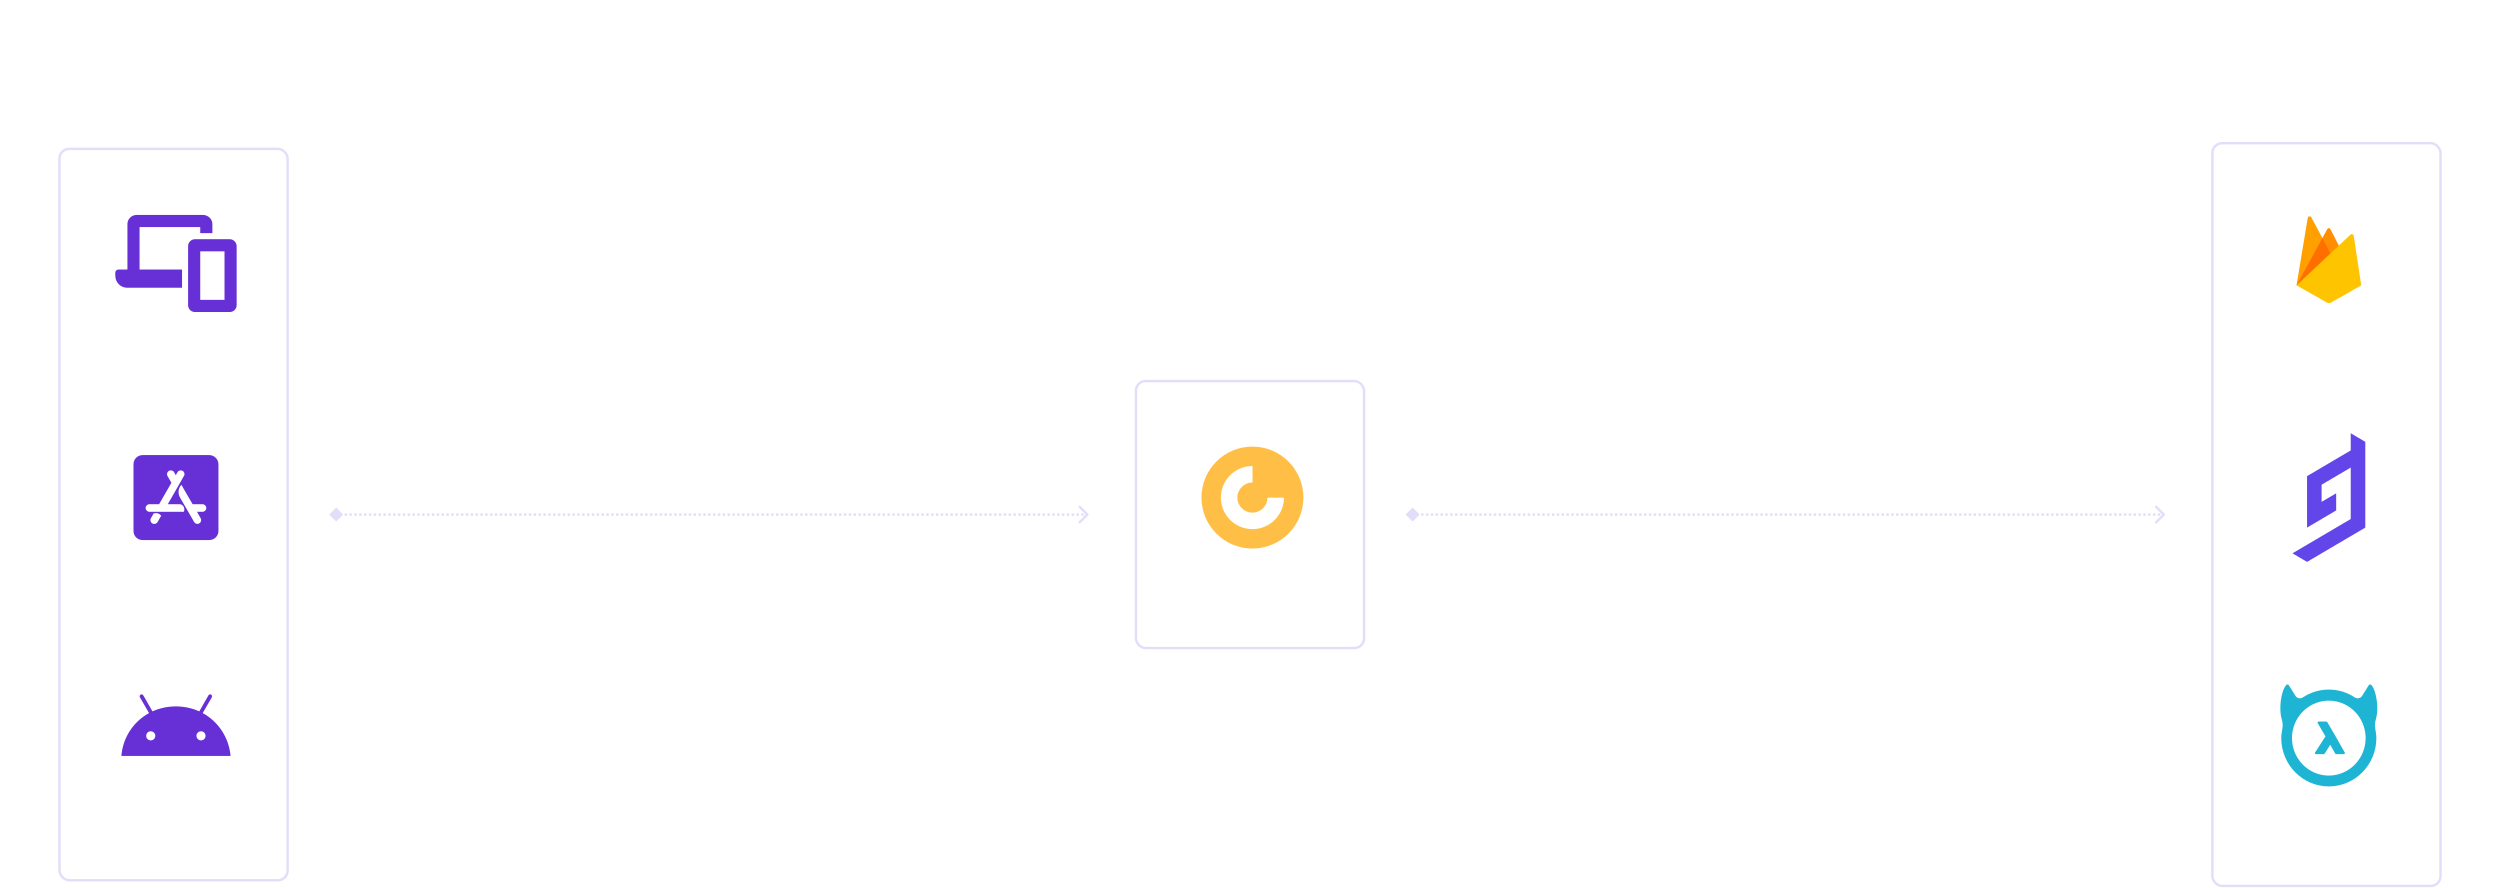<svg width="1030" height="366" viewBox="0 0 1030 366" fill="none" xmlns="http://www.w3.org/2000/svg">
<path d="M40.456 20.796V15.6H39.184V20.736C39.184 22.212 38.416 23.004 37.144 23.004C35.872 23.004 35.104 22.212 35.104 20.736V15.6H33.844V20.796C33.844 22.896 35.14 24.108 37.144 24.108C39.136 24.108 40.456 22.896 40.456 20.796ZM45.425 19.464H46.529C46.289 18.348 45.437 17.7 44.021 17.7C42.569 17.7 41.645 18.36 41.645 19.452C41.645 20.316 42.185 20.868 43.421 21.156L44.489 21.396C45.101 21.54 45.449 21.696 45.449 22.236C45.449 22.848 44.873 23.16 44.081 23.16C43.313 23.16 42.713 22.884 42.557 22.128H41.429C41.597 23.46 42.617 24.084 44.069 24.084C45.473 24.084 46.661 23.532 46.661 22.236C46.661 21.048 45.917 20.832 44.765 20.568L43.721 20.328C43.073 20.172 42.785 19.932 42.785 19.488C42.785 18.972 43.241 18.624 44.033 18.624C44.753 18.624 45.233 18.864 45.425 19.464ZM53.157 20.988C53.157 18.66 51.825 17.7 50.313 17.7C48.837 17.7 47.349 18.66 47.349 20.904C47.349 23.112 48.813 24.084 50.313 24.084C51.645 24.084 52.497 23.592 52.953 22.476H51.861C51.549 22.956 51.117 23.16 50.385 23.16C49.329 23.16 48.633 22.608 48.513 21.3H53.145C53.157 21.192 53.157 21.096 53.157 20.988ZM48.513 20.508C48.633 19.236 49.353 18.624 50.313 18.624C51.321 18.624 51.969 19.296 51.993 20.508H48.513ZM57.452 17.7C56.288 17.7 55.592 18.396 55.4 19.236V17.76H54.188V24H55.4V20.46C55.58 19.44 56.252 18.792 57.536 18.792C57.62 18.792 57.728 18.792 57.92 18.804V17.736C57.728 17.7 57.584 17.7 57.452 17.7ZM63.299 24V15.6H62.039V24H63.299ZM68.001 17.7C66.717 17.7 65.997 18.696 65.853 19.152V17.76H64.641V24H65.853V20.196C65.961 19.668 66.501 18.72 67.581 18.72C68.433 18.72 69.009 19.116 69.009 20.28V24H70.221V20.232C70.221 18.336 69.261 17.7 68.001 17.7ZM73.801 23.112C73.321 23.112 73.165 22.896 73.165 22.548V18.72H74.389V17.76H73.165V16.2H71.953V17.76H70.969V18.72H71.953V22.68C71.953 23.82 72.613 24.072 73.453 24.072C73.849 24.072 74.209 24.012 74.473 23.916V23.016C74.209 23.088 74.005 23.112 73.801 23.112ZM80.907 20.988C80.907 18.66 79.575 17.7 78.063 17.7C76.587 17.7 75.099 18.66 75.099 20.904C75.099 23.112 76.563 24.084 78.063 24.084C79.395 24.084 80.247 23.592 80.703 22.476H79.611C79.299 22.956 78.867 23.16 78.135 23.16C77.079 23.16 76.383 22.608 76.263 21.3H80.895C80.907 21.192 80.907 21.096 80.907 20.988ZM76.263 20.508C76.383 19.236 77.103 18.624 78.063 18.624C79.071 18.624 79.719 19.296 79.743 20.508H76.263ZM85.202 17.7C84.038 17.7 83.342 18.396 83.15 19.236V17.76H81.938V24H83.15V20.46C83.33 19.44 84.002 18.792 85.286 18.792C85.37 18.792 85.478 18.792 85.67 18.804V17.736C85.478 17.7 85.334 17.7 85.202 17.7ZM89.121 16.356C89.361 16.356 89.613 16.404 89.781 16.44V15.54C89.565 15.468 89.181 15.408 88.857 15.408C88.053 15.408 87.093 15.6 87.093 17.232V17.76H86.217V18.72H87.093V24H88.305V18.72H89.721V17.76H88.305V17.256C88.305 16.608 88.533 16.356 89.121 16.356ZM95.347 22.752V20.148C95.347 18.384 94.555 17.7 92.803 17.7C91.291 17.7 90.403 18.3 90.283 19.464H91.435C91.531 18.888 91.987 18.612 92.791 18.612C93.595 18.612 94.135 18.864 94.135 19.86V19.92C93.727 20.148 92.863 20.244 92.143 20.364C90.787 20.58 89.911 21 89.911 22.212C89.911 23.484 90.835 24.084 91.975 24.084C93.475 24.084 94.111 23.088 94.243 22.812V23.124C94.243 23.784 94.687 24.048 95.335 24.048C95.515 24.048 95.647 24.036 95.803 23.964V23.244C95.479 23.244 95.347 23.1 95.347 22.752ZM94.135 22.02C93.979 22.308 93.415 23.196 92.275 23.196C91.519 23.196 91.123 22.764 91.123 22.164C91.123 21.588 91.423 21.276 92.311 21.108C93.055 20.976 93.751 20.868 94.135 20.676V22.02ZM99.344 23.088C98.348 23.088 97.532 22.392 97.532 20.892C97.532 19.416 98.336 18.696 99.332 18.696C100.16 18.696 100.604 19.068 100.82 19.728H101.936C101.588 18.168 100.448 17.7 99.32 17.7C97.892 17.7 96.368 18.624 96.368 20.892C96.368 23.172 97.904 24.084 99.332 24.084C100.46 24.084 101.648 23.616 101.984 22.008H100.88C100.652 22.704 100.196 23.088 99.344 23.088ZM108.469 20.988C108.469 18.66 107.137 17.7 105.625 17.7C104.149 17.7 102.661 18.66 102.661 20.904C102.661 23.112 104.125 24.084 105.625 24.084C106.957 24.084 107.809 23.592 108.265 22.476H107.173C106.861 22.956 106.429 23.16 105.697 23.16C104.641 23.16 103.945 22.608 103.825 21.3H108.457C108.469 21.192 108.469 21.096 108.469 20.988ZM103.825 20.508C103.945 19.236 104.665 18.624 105.625 18.624C106.633 18.624 107.281 19.296 107.305 20.508H103.825Z" fill="white"/>
<path d="M466.104 16.976V16.1H460.764V24.5H461.76V20.72H465.324V19.892H461.76V16.976H466.104ZM470.259 18.2C469.059 18.2 468.327 18.932 468.123 19.772V18.26H467.163V24.5H468.123V20.852C468.327 19.76 469.059 19.064 470.331 19.064C470.415 19.064 470.523 19.064 470.703 19.076V18.224C470.523 18.2 470.391 18.2 470.259 18.2ZM474.079 18.2C472.711 18.2 471.187 19.184 471.187 21.38C471.187 23.6 472.711 24.584 474.079 24.584C475.447 24.584 476.983 23.6 476.983 21.38C476.983 19.184 475.447 18.2 474.079 18.2ZM476.047 21.38C476.047 23.036 475.087 23.78 474.079 23.78C473.071 23.78 472.111 23.036 472.111 21.38C472.111 19.736 473.071 19.004 474.079 19.004C475.087 19.004 476.047 19.736 476.047 21.38ZM481.241 18.2C479.897 18.2 479.153 19.256 479.021 19.712V18.26H478.061V24.5H479.021V20.636C479.141 20.048 479.741 19.016 480.929 19.016C481.877 19.016 482.501 19.448 482.501 20.756V24.5H483.461V20.72C483.461 18.824 482.489 18.2 481.241 18.2ZM486.793 23.792C486.325 23.792 486.169 23.6 486.169 23.264V19.028H487.381V18.26H486.169V16.7H485.209V18.26H484.249V19.028H485.209V23.36C485.209 24.332 485.785 24.572 486.505 24.572C486.865 24.572 487.213 24.524 487.477 24.428V23.696C487.213 23.768 487.009 23.792 486.793 23.792ZM493.832 21.428C493.832 19.196 492.548 18.2 491.048 18.2C489.572 18.2 488.144 19.196 488.144 21.392C488.144 23.576 489.512 24.584 491.06 24.584C492.308 24.584 493.124 24.14 493.616 23.108H492.728C492.356 23.636 491.888 23.84 491.108 23.84C489.98 23.84 489.188 23.204 489.08 21.728H493.82C493.832 21.62 493.832 21.524 493.832 21.428ZM489.08 21.068C489.188 19.628 490.004 18.944 491.048 18.944C492.14 18.944 492.884 19.676 492.908 21.068H489.08ZM498.093 18.2C496.749 18.2 496.005 19.256 495.873 19.712V18.26H494.913V24.5H495.873V20.636C495.993 20.048 496.593 19.016 497.781 19.016C498.729 19.016 499.353 19.448 499.353 20.756V24.5H500.313V20.72C500.313 18.824 499.341 18.2 498.093 18.2ZM504.158 18.2C502.838 18.2 501.398 19.172 501.398 21.38C501.398 23.612 502.838 24.584 504.182 24.584C505.238 24.584 505.946 23.96 506.258 23.24V24.5H507.218V16.028H506.258V19.424C505.886 18.668 505.106 18.2 504.158 18.2ZM504.326 23.78C503.282 23.78 502.334 23.036 502.334 21.38C502.334 19.724 503.282 19.004 504.326 19.004C505.358 19.004 506.306 19.712 506.306 21.38C506.306 23 505.358 23.78 504.326 23.78ZM518.013 24.5H519.093L515.745 16.1H514.869L511.533 24.5H512.613L513.429 22.352H517.197L518.013 24.5ZM513.717 21.584L515.313 17.396L516.909 21.584H513.717ZM523.168 18.2C522.22 18.2 521.44 18.668 521.068 19.436V18.26H520.108V26.78H521.068V23.252C521.38 23.996 522.088 24.584 523.144 24.584C524.476 24.584 525.928 23.612 525.928 21.38C525.928 19.172 524.476 18.2 523.168 18.2ZM522.988 23.78C521.956 23.78 521.02 23 521.02 21.38C521.02 19.712 521.956 19.004 522.988 19.004C524.032 19.004 524.992 19.712 524.992 21.38C524.992 23.048 524.032 23.78 522.988 23.78ZM530.082 18.2C529.134 18.2 528.354 18.668 527.982 19.436V18.26H527.022V26.78H527.982V23.252C528.294 23.996 529.002 24.584 530.058 24.584C531.39 24.584 532.842 23.612 532.842 21.38C532.842 19.172 531.39 18.2 530.082 18.2ZM529.902 23.78C528.87 23.78 527.934 23 527.934 21.38C527.934 19.712 528.87 19.004 529.902 19.004C530.946 19.004 531.906 19.712 531.906 21.38C531.906 23.048 530.946 23.78 529.902 23.78ZM533.936 16.028V24.5H534.896V16.028H533.936ZM536.28 15.992V16.88H537.24V15.992H536.28ZM536.28 18.26V24.5H537.24V18.26H536.28ZM541.252 23.78C540.184 23.78 539.248 23.036 539.248 21.392C539.248 19.76 540.172 18.992 541.24 18.992C542.116 18.992 542.644 19.388 542.908 20.12H543.796C543.436 18.68 542.368 18.2 541.228 18.2C539.8 18.2 538.324 19.16 538.324 21.392C538.324 23.624 539.812 24.584 541.24 24.584C542.38 24.584 543.484 24.104 543.844 22.616H542.956C542.68 23.396 542.152 23.78 541.252 23.78ZM549.838 23.42V20.576C549.838 18.848 549.034 18.2 547.378 18.2C545.938 18.2 545.062 18.752 544.93 19.868H545.842C545.95 19.268 546.418 18.932 547.366 18.932C548.35 18.932 548.878 19.268 548.878 20.348V20.432C548.446 20.66 547.486 20.78 546.742 20.888C545.29 21.116 544.546 21.62 544.546 22.724C544.546 23.96 545.422 24.584 546.586 24.584C548.11 24.584 548.794 23.552 548.962 23.216V23.66C548.962 24.308 549.31 24.548 549.898 24.548C550.066 24.548 550.162 24.536 550.294 24.476V23.888C549.958 23.9 549.838 23.756 549.838 23.42ZM548.878 22.508C548.722 22.832 548.086 23.864 546.802 23.864C545.974 23.864 545.506 23.396 545.506 22.7C545.506 22.04 545.842 21.68 546.862 21.512C547.69 21.368 548.518 21.236 548.878 21.044V22.508ZM553.156 23.792C552.688 23.792 552.532 23.6 552.532 23.264V19.028H553.744V18.26H552.532V16.7H551.572V18.26H550.612V19.028H551.572V23.36C551.572 24.332 552.148 24.572 552.868 24.572C553.228 24.572 553.576 24.524 553.84 24.428V23.696C553.576 23.768 553.372 23.792 553.156 23.792ZM554.925 15.992V16.88H555.885V15.992H554.925ZM554.925 18.26V24.5H555.885V18.26H554.925ZM559.86 18.2C558.492 18.2 556.968 19.184 556.968 21.38C556.968 23.6 558.492 24.584 559.86 24.584C561.228 24.584 562.764 23.6 562.764 21.38C562.764 19.184 561.228 18.2 559.86 18.2ZM561.828 21.38C561.828 23.036 560.868 23.78 559.86 23.78C558.852 23.78 557.892 23.036 557.892 21.38C557.892 19.736 558.852 19.004 559.86 19.004C560.868 19.004 561.828 19.736 561.828 21.38ZM567.022 18.2C565.678 18.2 564.934 19.256 564.802 19.712V18.26H563.842V24.5H564.802V20.636C564.922 20.048 565.522 19.016 566.71 19.016C567.658 19.016 568.282 19.448 568.282 20.756V24.5H569.242V20.72C569.242 18.824 568.27 18.2 567.022 18.2Z" fill="white"/>
<path d="M932.505 24H933.585L930.237 15.6H929.361L926.025 24H927.105L927.921 21.852H931.689L932.505 24ZM928.209 21.084L929.805 16.896L931.401 21.084H928.209ZM937.624 15.6H934.6V24H935.596V21.012H937.624C939.604 21.012 940.624 19.98 940.624 18.312C940.624 16.632 939.604 15.6 937.624 15.6ZM937.636 20.136H935.596V16.476H937.636C938.896 16.476 939.568 17.136 939.568 18.312C939.568 19.476 938.896 20.136 937.636 20.136ZM942.698 24V15.6H941.702V24H942.698ZM950.95 19.368L949.81 19.14C948.826 18.948 948.394 18.468 948.394 17.784C948.394 17.076 948.934 16.344 950.266 16.344C951.526 16.344 952.078 16.956 952.222 17.724H953.242C953.074 16.368 952.054 15.492 950.266 15.492C948.382 15.492 947.362 16.488 947.362 17.76C947.362 19.02 948.214 19.668 949.618 19.956L950.842 20.196C951.742 20.376 952.438 20.736 952.438 21.696C952.438 22.596 951.73 23.256 950.362 23.256C948.934 23.256 948.382 22.452 948.226 21.552H947.194C947.338 23.04 948.358 24.108 950.362 24.108C952.282 24.108 953.47 23.184 953.47 21.708C953.47 20.28 952.534 19.692 950.95 19.368ZM960.039 20.928C960.039 18.696 958.755 17.7 957.255 17.7C955.779 17.7 954.351 18.696 954.351 20.892C954.351 23.076 955.719 24.084 957.267 24.084C958.515 24.084 959.331 23.64 959.823 22.608H958.935C958.563 23.136 958.095 23.34 957.315 23.34C956.187 23.34 955.395 22.704 955.287 21.228H960.027C960.039 21.12 960.039 21.024 960.039 20.928ZM955.287 20.568C955.395 19.128 956.211 18.444 957.255 18.444C958.347 18.444 959.091 19.176 959.115 20.568H955.287ZM964.216 17.7C963.016 17.7 962.284 18.432 962.08 19.272V17.76H961.12V24H962.08V20.352C962.284 19.26 963.016 18.564 964.288 18.564C964.372 18.564 964.48 18.564 964.66 18.576V17.724C964.48 17.7 964.348 17.7 964.216 17.7ZM968.822 24L971.306 17.76H970.346L968.282 23.064L966.218 17.76H965.258L967.742 24H968.822ZM972.206 15.492V16.38H973.166V15.492H972.206ZM972.206 17.76V24H973.166V17.76H972.206ZM977.178 23.28C976.11 23.28 975.174 22.536 975.174 20.892C975.174 19.26 976.098 18.492 977.166 18.492C978.042 18.492 978.57 18.888 978.834 19.62H979.722C979.362 18.18 978.294 17.7 977.154 17.7C975.726 17.7 974.25 18.66 974.25 20.892C974.25 23.124 975.738 24.084 977.166 24.084C978.306 24.084 979.41 23.604 979.77 22.116H978.882C978.606 22.896 978.078 23.28 977.178 23.28ZM986.16 20.928C986.16 18.696 984.876 17.7 983.376 17.7C981.9 17.7 980.472 18.696 980.472 20.892C980.472 23.076 981.84 24.084 983.388 24.084C984.636 24.084 985.452 23.64 985.944 22.608H985.056C984.684 23.136 984.216 23.34 983.436 23.34C982.308 23.34 981.516 22.704 981.408 21.228H986.148C986.16 21.12 986.16 21.024 986.16 20.928ZM981.408 20.568C981.516 19.128 982.332 18.444 983.376 18.444C984.468 18.444 985.212 19.176 985.236 20.568H981.408ZM990.949 19.356H991.837C991.585 18.276 990.709 17.7 989.413 17.7C988.009 17.7 987.097 18.348 987.097 19.404C987.097 20.28 987.661 20.784 988.813 21.06L989.905 21.312C990.601 21.48 991.009 21.648 991.009 22.272C991.009 22.992 990.325 23.328 989.473 23.328C988.657 23.328 987.961 23.04 987.781 22.176H986.881C987.037 23.496 988.081 24.084 989.461 24.084C990.781 24.084 991.969 23.556 991.969 22.284C991.969 21.132 991.249 20.892 990.097 20.628L989.089 20.388C988.321 20.208 988.009 19.932 988.009 19.428C988.009 18.864 988.513 18.444 989.413 18.444C990.193 18.444 990.733 18.708 990.949 19.356Z" fill="white"/>
<g filter="url(#filter0_d_752_3595)">
<rect x="36.5" y="73.333" width="70" height="68.444" rx="4" fill="white"/>
<path d="M93.688 97.555H79.312C77.75 97.555 76.5 98.883 76.5 100.368V124.743C76.5 126.305 77.75 127.555 79.312 127.555H93.688C95.172 127.555 96.5 126.305 96.5 124.743V100.368C96.5 98.883 95.172 97.555 93.688 97.555ZM91.5 122.555H81.5V102.555H91.5V122.555ZM56.5 92.555H81.5V95.055H86.5V91.305C86.5 89.274 84.781 87.633 82.75 87.555H55.172C53.141 87.633 51.5 89.274 51.5 91.305V110.055H47.75C47.047 110.055 46.5 110.68 46.5 111.305V112.555C46.5 115.368 48.688 117.555 51.422 117.555H74V110.055H56.5V92.555Z" fill="#672FD6"/>
</g>
<path d="M69.786 147.378L67.866 154.29L65.682 147.378H64.65L62.478 154.29L60.558 147.378H59.514L61.95 155.778H62.898L65.166 148.818L67.446 155.778H68.394L70.83 147.378H69.786ZM76.523 152.706C76.523 150.474 75.24 149.478 73.74 149.478C72.263 149.478 70.835 150.474 70.835 152.67C70.835 154.854 72.204 155.862 73.751 155.862C74.999 155.862 75.816 155.418 76.308 154.386H75.419C75.047 154.914 74.579 155.118 73.799 155.118C72.671 155.118 71.879 154.482 71.772 153.006H76.511C76.523 152.898 76.523 152.802 76.523 152.706ZM71.772 152.346C71.879 150.906 72.695 150.222 73.74 150.222C74.832 150.222 75.576 150.954 75.6 152.346H71.772ZM80.664 149.478C79.716 149.478 78.936 149.946 78.564 150.702V147.306H77.604V155.778H78.564V154.518C78.876 155.238 79.584 155.862 80.64 155.862C81.984 155.862 83.424 154.89 83.424 152.658C83.424 150.45 81.984 149.478 80.664 149.478ZM80.496 155.058C79.464 155.058 78.516 154.278 78.516 152.658C78.516 150.99 79.464 150.282 80.496 150.282C81.54 150.282 82.488 151.002 82.488 152.658C82.488 154.314 81.54 155.058 80.496 155.058Z" fill="white"/>
<g filter="url(#filter1_d_752_3595)">
<rect x="36.5" y="169.778" width="70" height="68.444" rx="4" fill="white"/>
<path d="M85.25 186.5H57.75C55.641 186.5 54 188.219 54 190.25V217.75C54 219.859 55.641 221.5 57.75 221.5H85.25C87.281 221.5 89 219.859 89 217.75V190.25C89 188.219 87.281 186.5 85.25 186.5ZM63.922 214.078C63.453 214.859 62.516 215.094 61.734 214.625C61.031 214.234 60.719 213.219 61.188 212.516L62.281 210.562C63.531 210.172 64.625 210.484 65.406 211.5L63.922 214.078ZM74.703 209.859H60.562C59.703 209.859 59 209.156 59 208.297C59 207.438 59.703 206.734 60.562 206.734H64.547L69.625 197.906L67.984 195.094C67.594 194.391 67.828 193.453 68.609 192.984C69.312 192.594 70.328 192.828 70.719 193.531L71.422 194.781L72.125 193.531C72.516 192.828 73.531 192.594 74.234 192.984C75.016 193.453 75.25 194.391 74.781 195.094L68.141 206.734H72.984C74.547 206.734 75.406 208.609 74.703 209.859ZM82.438 209.859H80.172L81.656 212.516C82.125 213.297 81.812 214.234 81.109 214.625C80.328 215.094 79.391 214.781 79 214.078C76.422 209.625 74.469 206.266 73.219 204.078C71.891 201.812 72.828 199.547 73.766 198.766C74.781 200.562 76.266 203.219 78.375 206.734H82.438C83.297 206.734 84 207.438 84 208.297C84 209.156 83.297 209.859 82.438 209.859Z" fill="#672FD6"/>
</g>
<path d="M63.079 243.714V244.602H64.039V243.714H63.079ZM63.079 245.982V252.222H64.039V245.982H63.079ZM69.023 243.714C66.803 243.714 65.243 245.178 65.243 248.022C65.243 250.854 66.803 252.33 69.023 252.33C71.231 252.33 72.803 250.854 72.803 248.022C72.803 245.178 71.231 243.714 69.023 243.714ZM69.023 251.442C67.379 251.442 66.275 250.314 66.275 248.022C66.275 245.718 67.379 244.59 69.023 244.59C70.667 244.59 71.759 245.718 71.759 248.022C71.759 250.314 70.667 251.442 69.023 251.442ZM77.577 247.59L76.437 247.362C75.453 247.17 75.021 246.69 75.021 246.006C75.021 245.298 75.561 244.566 76.893 244.566C78.153 244.566 78.705 245.178 78.849 245.946H79.869C79.701 244.59 78.681 243.714 76.893 243.714C75.009 243.714 73.989 244.71 73.989 245.982C73.989 247.242 74.841 247.89 76.245 248.178L77.469 248.418C78.369 248.598 79.065 248.958 79.065 249.918C79.065 250.818 78.357 251.478 76.989 251.478C75.561 251.478 75.009 250.674 74.853 249.774H73.821C73.965 251.262 74.985 252.33 76.989 252.33C78.909 252.33 80.097 251.406 80.097 249.93C80.097 248.502 79.161 247.914 77.577 247.59Z" fill="white"/>
<g filter="url(#filter2_d_752_3595)">
<rect x="36.5" y="266.222" width="70" height="68.444" rx="4" fill="white"/>
<path d="M81.812 304.038C80.406 304.038 79.469 302.476 80.172 301.226C80.953 299.976 82.75 299.976 83.453 301.226C83.609 301.538 83.688 301.851 83.688 302.163C83.688 303.257 82.828 304.038 81.812 304.038ZM61.109 304.038C59.625 304.038 58.766 302.476 59.469 301.226C60.172 299.976 61.969 299.976 62.75 301.226C62.906 301.538 62.984 301.851 62.984 302.163C62.984 303.257 62.125 304.038 61.109 304.038ZM82.516 292.788L86.266 286.304C86.578 285.835 86.266 285.132 85.641 285.054C85.328 285.054 85.016 285.21 84.859 285.522L81.109 292.085C74.938 289.351 67.984 289.351 61.812 292.085L58.062 285.522C57.75 284.976 57.047 284.897 56.656 285.444C56.5 285.679 56.5 286.069 56.656 286.304L60.406 292.788C54 296.304 49.625 302.788 49 310.444H94C93.297 302.788 88.922 296.304 82.516 292.788Z" fill="#672FD6"/>
</g>
<path d="M57.281 348.667H58.361L55.013 340.267H54.137L50.801 348.667H51.881L52.697 346.519H56.465L57.281 348.667ZM52.985 345.751L54.581 341.563L56.177 345.751H52.985ZM62.556 342.367C61.212 342.367 60.468 343.423 60.336 343.879V342.427H59.376V348.667H60.336V344.803C60.456 344.215 61.056 343.183 62.244 343.183C63.192 343.183 63.816 343.615 63.816 344.923V348.667H64.776V344.887C64.776 342.991 63.804 342.367 62.556 342.367ZM68.621 342.367C67.301 342.367 65.861 343.339 65.861 345.547C65.861 347.779 67.301 348.751 68.645 348.751C69.701 348.751 70.409 348.127 70.721 347.407V348.667H71.681V340.195H70.721V343.591C70.349 342.835 69.569 342.367 68.621 342.367ZM68.789 347.947C67.745 347.947 66.797 347.203 66.797 345.547C66.797 343.891 67.745 343.171 68.789 343.171C69.821 343.171 70.769 343.879 70.769 345.547C70.769 347.167 69.821 347.947 68.789 347.947ZM76.171 342.367C74.971 342.367 74.239 343.099 74.035 343.939V342.427H73.075V348.667H74.035V345.019C74.239 343.927 74.971 343.231 76.243 343.231C76.327 343.231 76.435 343.231 76.615 343.243V342.391C76.435 342.367 76.303 342.367 76.171 342.367ZM79.991 342.367C78.623 342.367 77.099 343.351 77.099 345.547C77.099 347.767 78.623 348.751 79.991 348.751C81.359 348.751 82.895 347.767 82.895 345.547C82.895 343.351 81.359 342.367 79.991 342.367ZM81.959 345.547C81.959 347.203 80.999 347.947 79.991 347.947C78.983 347.947 78.023 347.203 78.023 345.547C78.023 343.903 78.983 343.171 79.991 343.171C80.999 343.171 81.959 343.903 81.959 345.547ZM83.973 340.159V341.047H84.933V340.159H83.973ZM83.973 342.427V348.667H84.933V342.427H83.973ZM88.777 342.367C87.457 342.367 86.017 343.339 86.017 345.547C86.017 347.779 87.457 348.751 88.801 348.751C89.857 348.751 90.565 348.127 90.877 347.407V348.667H91.837V340.195H90.877V343.591C90.505 342.835 89.725 342.367 88.777 342.367ZM88.945 347.947C87.901 347.947 86.953 347.203 86.953 345.547C86.953 343.891 87.901 343.171 88.945 343.171C89.977 343.171 90.925 343.879 90.925 345.547C90.925 347.167 89.977 347.947 88.945 347.947Z" fill="white"/>
<rect x="24.5" y="61.333" width="94" height="301.333" rx="4" stroke="#E2DEFA"/>
<path d="M135.613 212L138.5 214.887L141.387 212L138.5 209.113L135.613 212ZM448.354 212.354C448.549 212.158 448.549 211.842 448.354 211.646L445.172 208.464C444.976 208.269 444.66 208.269 444.464 208.464C444.269 208.66 444.269 208.976 444.464 209.172L447.293 212L444.464 214.828C444.269 215.024 444.269 215.34 444.464 215.536C444.66 215.731 444.976 215.731 445.172 215.536L448.354 212.354ZM138.5 212.5H138.999V211.5H138.5V212.5ZM139.998 212.5H140.996V211.5H139.998V212.5ZM141.994 212.5H142.993V211.5H141.994V212.5ZM143.991 212.5H144.99V211.5H143.991V212.5ZM145.988 212.5H146.986V211.5H145.988V212.5ZM147.985 212.5H148.983V211.5H147.985V212.5ZM149.981 212.5H150.98V211.5H149.981V212.5ZM151.978 212.5H152.977V211.5H151.978V212.5ZM153.975 212.5H154.973V211.5H153.975V212.5ZM155.972 212.5H156.97V211.5H155.972V212.5ZM157.969 212.5H158.967V211.5H157.969V212.5ZM159.965 212.5H160.964V211.5H159.965V212.5ZM161.962 212.5H162.96V211.5H161.962V212.5ZM163.959 212.5H164.957V211.5H163.959V212.5ZM165.956 212.5H166.954V211.5H165.956V212.5ZM167.952 212.5H168.951V211.5H167.952V212.5ZM169.949 212.5H170.948V211.5H169.949V212.5ZM171.946 212.5H172.944V211.5H171.946V212.5ZM173.943 212.5H174.941V211.5H173.943V212.5ZM175.94 212.5H176.938V211.5H175.94V212.5ZM177.936 212.5H178.935V211.5H177.936V212.5ZM179.933 212.5H180.931V211.5H179.933V212.5ZM181.93 212.5H182.928V211.5H181.93V212.5ZM183.927 212.5H184.925V211.5H183.927V212.5ZM185.923 212.5H186.922V211.5H185.923V212.5ZM187.92 212.5H188.919V211.5H187.92V212.5ZM189.917 212.5H190.915V211.5H189.917V212.5ZM191.914 212.5H192.912V211.5H191.914V212.5ZM193.91 212.5H194.909V211.5H193.91V212.5ZM195.907 212.5H196.906V211.5H195.907V212.5ZM197.904 212.5H198.902V211.5H197.904V212.5ZM199.901 212.5H200.899V211.5H199.901V212.5ZM201.898 212.5H202.896V211.5H201.898V212.5ZM203.894 212.5H204.893V211.5H203.894V212.5ZM205.891 212.5H206.889V211.5H205.891V212.5ZM207.888 212.5H208.886V211.5H207.888V212.5ZM209.885 212.5H210.883V211.5H209.885V212.5ZM211.881 212.5H212.88V211.5H211.881V212.5ZM213.878 212.5H214.877V211.5H213.878V212.5ZM215.875 212.5H216.873V211.5H215.875V212.5ZM217.872 212.5H218.87V211.5H217.872V212.5ZM219.869 212.5H220.867V211.5H219.869V212.5ZM221.865 212.5H222.864V211.5H221.865V212.5ZM223.862 212.5H224.861V211.5H223.862V212.5ZM225.859 212.5H226.857V211.5H225.859V212.5ZM227.856 212.5H228.854V211.5H227.856V212.5ZM229.852 212.5H230.851V211.5H229.852V212.5ZM231.849 212.5H232.848V211.5H231.849V212.5ZM233.846 212.5H234.844V211.5H233.846V212.5ZM235.843 212.5H236.841V211.5H235.843V212.5ZM237.84 212.5H238.838V211.5H237.84V212.5ZM239.836 212.5H240.835V211.5H239.836V212.5ZM241.833 212.5H242.832V211.5H241.833V212.5ZM243.83 212.5H244.828V211.5H243.83V212.5ZM245.827 212.5H246.825V211.5H245.827V212.5ZM247.823 212.5H248.822V211.5H247.823V212.5ZM249.82 212.5H250.819V211.5H249.82V212.5ZM251.817 212.5H252.815V211.5H251.817V212.5ZM253.814 212.5H254.812V211.5H253.814V212.5ZM255.811 212.5H256.809V211.5H255.811V212.5ZM257.807 212.5H258.806V211.5H257.807V212.5ZM259.804 212.5H260.803V211.5H259.804V212.5ZM261.801 212.5H262.799V211.5H261.801V212.5ZM263.798 212.5H264.796V211.5H263.798V212.5ZM265.795 212.5H266.793V211.5H265.795V212.5ZM267.791 212.5H268.79V211.5H267.791V212.5ZM269.788 212.5H270.786V211.5H269.788V212.5ZM271.785 212.5H272.783V211.5H271.785V212.5ZM273.782 212.5H274.78V211.5H273.782V212.5ZM275.778 212.5H276.777V211.5H275.778V212.5ZM277.775 212.5H278.774V211.5H277.775V212.5ZM279.772 212.5H280.77V211.5H279.772V212.5ZM281.769 212.5H282.767V211.5H281.769V212.5ZM283.765 212.5H284.764V211.5H283.765V212.5ZM285.762 212.5H286.761V211.5H285.762V212.5ZM287.759 212.5H288.757V211.5H287.759V212.5ZM289.756 212.5H290.754V211.5H289.756V212.5ZM291.752 212.5H292.751V211.5H291.752V212.5ZM293.749 212.5H294.748V211.5H293.749V212.5ZM295.746 212.5H296.744V211.5H295.746V212.5ZM297.743 212.5H298.741V211.5H297.743V212.5ZM299.74 212.5H300.738V211.5H299.74V212.5ZM301.736 212.5H302.735V211.5H301.736V212.5ZM303.733 212.5H304.731V211.5H303.733V212.5ZM305.73 212.5H306.728V211.5H305.73V212.5ZM307.727 212.5H308.725V211.5H307.727V212.5ZM309.723 212.5H310.722V211.5H309.723V212.5ZM311.72 212.5H312.719V211.5H311.72V212.5ZM313.717 212.5H314.715V211.5H313.717V212.5ZM315.714 212.5H316.712V211.5H315.714V212.5ZM317.71 212.5H318.709V211.5H317.71V212.5ZM319.707 212.5H320.706V211.5H319.707V212.5ZM321.704 212.5H322.702V211.5H321.704V212.5ZM323.701 212.5H324.699V211.5H323.701V212.5ZM325.697 212.5H326.696V211.5H325.697V212.5ZM327.694 212.5H328.693V211.5H327.694V212.5ZM329.691 212.5H330.689V211.5H329.691V212.5ZM331.688 212.5H332.686V211.5H331.688V212.5ZM333.685 212.5H334.683V211.5H333.685V212.5ZM335.681 212.5H336.68V211.5H335.681V212.5ZM337.678 212.5H338.676V211.5H337.678V212.5ZM339.675 212.5H340.673V211.5H339.675V212.5ZM341.672 212.5H342.67V211.5H341.672V212.5ZM343.668 212.5H344.667V211.5H343.668V212.5ZM345.665 212.5H346.664V211.5H345.665V212.5ZM347.662 212.5H348.66V211.5H347.662V212.5ZM349.659 212.5H350.657V211.5H349.659V212.5ZM351.655 212.5H352.654V211.5H351.655V212.5ZM353.652 212.5H354.651V211.5H353.652V212.5ZM355.649 212.5H356.647V211.5H355.649V212.5ZM357.646 212.5H358.644V211.5H357.646V212.5ZM359.642 212.5H360.641V211.5H359.642V212.5ZM361.639 212.5H362.638V211.5H361.639V212.5ZM363.636 212.5H364.634V211.5H363.636V212.5ZM365.633 212.5H366.631V211.5H365.633V212.5ZM367.63 212.5H368.628V211.5H367.63V212.5ZM369.626 212.5H370.625V211.5H369.626V212.5ZM371.623 212.5H372.621V211.5H371.623V212.5ZM373.62 212.5H374.618V211.5H373.62V212.5ZM375.617 212.5H376.615V211.5H375.617V212.5ZM377.613 212.5H378.612V211.5H377.613V212.5ZM379.61 212.5H380.609V211.5H379.61V212.5ZM381.607 212.5H382.605V211.5H381.607V212.5ZM383.604 212.5H384.602V211.5H383.604V212.5ZM385.6 212.5H386.599V211.5H385.6V212.5ZM387.597 212.5H388.596V211.5H387.597V212.5ZM389.594 212.5H390.592V211.5H389.594V212.5ZM391.591 212.5H392.589V211.5H391.591V212.5ZM393.587 212.5H394.586V211.5H393.587V212.5ZM395.584 212.5H396.583V211.5H395.584V212.5ZM397.581 212.5H398.579V211.5H397.581V212.5ZM399.578 212.5H400.576V211.5H399.578V212.5ZM401.575 212.5H402.573V211.5H401.575V212.5ZM403.571 212.5H404.57V211.5H403.571V212.5ZM405.568 212.5H406.566V211.5H405.568V212.5ZM407.565 212.5H408.563V211.5H407.565V212.5ZM409.562 212.5H410.56V211.5H409.562V212.5ZM411.558 212.5H412.557V211.5H411.558V212.5ZM413.555 212.5H414.554V211.5H413.555V212.5ZM415.552 212.5H416.55V211.5H415.552V212.5ZM417.549 212.5H418.547V211.5H417.549V212.5ZM419.545 212.5H420.544V211.5H419.545V212.5ZM421.542 212.5H422.541V211.5H421.542V212.5ZM423.539 212.5H424.537V211.5H423.539V212.5ZM425.536 212.5H426.534V211.5H425.536V212.5ZM427.532 212.5H428.531V211.5H427.532V212.5ZM429.529 212.5H430.528V211.5H429.529V212.5ZM431.526 212.5H432.524V211.5H431.526V212.5ZM433.523 212.5H434.521V211.5H433.523V212.5ZM435.52 212.5H436.518V211.5H435.52V212.5ZM437.516 212.5H438.515V211.5H437.516V212.5ZM439.513 212.5H440.511V211.5H439.513V212.5ZM441.51 212.5H442.508V211.5H441.51V212.5ZM443.507 212.5H444.505V211.5H443.507V212.5ZM445.503 212.5H446.502V211.5H445.503V212.5ZM447.5 212.5H448V211.5H447.5V212.5Z" fill="#E2DEFA"/>
<g filter="url(#filter3_d_752_3595)">
<rect x="480" y="169" width="70" height="70" rx="4" fill="white"/>
<path d="M494 204C494 192.402 503.402 183 515 183V183C526.598 183 536 192.402 536 204V204C536 215.598 526.598 225 515 225V225C503.402 225 494 215.598 494 204V204Z" fill="#FFBF46"/>
<path fill-rule="evenodd" clip-rule="evenodd" d="M515.031 191C515.021 191 515.01 191 515 191C507.82 191 502 196.82 502 204C502 211.18 507.82 217 515 217C522.169 217 527.983 211.196 528 204.031H521.207C521.19 207.445 518.418 210.207 515 210.207C511.572 210.207 508.793 207.428 508.793 204C508.793 200.572 511.572 197.793 515 197.793C515.01 197.793 515.021 197.793 515.031 197.793V191Z" fill="white"/>
<path d="M497.55 252.22C495.99 252.22 494.874 251.08 494.874 248.8C494.874 246.508 495.99 245.368 497.55 245.368C498.738 245.368 499.434 245.884 499.746 246.724H500.766C500.454 245.284 499.17 244.492 497.538 244.492C495.414 244.492 493.842 245.92 493.842 248.8C493.842 251.668 495.414 253.108 497.538 253.108C499.182 253.108 500.478 252.304 500.79 250.864H499.782C499.458 251.704 498.75 252.22 497.55 252.22ZM504.267 246.7C502.899 246.7 501.375 247.684 501.375 249.88C501.375 252.1 502.899 253.084 504.267 253.084C505.635 253.084 507.171 252.1 507.171 249.88C507.171 247.684 505.635 246.7 504.267 246.7ZM506.235 249.88C506.235 251.536 505.275 252.28 504.267 252.28C503.259 252.28 502.299 251.536 502.299 249.88C502.299 248.236 503.259 247.504 504.267 247.504C505.275 247.504 506.235 248.236 506.235 249.88ZM510.767 246.7C509.447 246.7 508.007 247.672 508.007 249.88C508.007 252.112 509.447 253.084 510.791 253.084C511.847 253.084 512.555 252.46 512.867 251.74V253H513.827V244.528H512.867V247.924C512.495 247.168 511.715 246.7 510.767 246.7ZM510.935 252.28C509.891 252.28 508.943 251.536 508.943 249.88C508.943 248.224 509.891 247.504 510.935 247.504C511.967 247.504 512.915 248.212 512.915 249.88C512.915 251.5 511.967 252.28 510.935 252.28ZM520.609 249.928C520.609 247.696 519.325 246.7 517.825 246.7C516.349 246.7 514.921 247.696 514.921 249.892C514.921 252.076 516.289 253.084 517.837 253.084C519.085 253.084 519.901 252.64 520.393 251.608H519.505C519.133 252.136 518.665 252.34 517.885 252.34C516.757 252.34 515.965 251.704 515.857 250.228H520.597C520.609 250.12 520.609 250.024 520.609 249.928ZM515.857 249.568C515.965 248.128 516.781 247.444 517.825 247.444C518.917 247.444 519.661 248.176 519.685 249.568H515.857ZM521.69 244.528V253H522.65V244.528H521.69ZM529.026 251.92V249.076C529.026 247.348 528.222 246.7 526.566 246.7C525.126 246.7 524.25 247.252 524.118 248.368H525.03C525.138 247.768 525.606 247.432 526.554 247.432C527.538 247.432 528.066 247.768 528.066 248.848V248.932C527.634 249.16 526.674 249.28 525.93 249.388C524.478 249.616 523.734 250.12 523.734 251.224C523.734 252.46 524.61 253.084 525.774 253.084C527.298 253.084 527.982 252.052 528.15 251.716V252.16C528.15 252.808 528.498 253.048 529.086 253.048C529.254 253.048 529.35 253.036 529.482 252.976V252.388C529.146 252.4 529.026 252.256 529.026 251.92ZM528.066 251.008C527.91 251.332 527.274 252.364 525.99 252.364C525.162 252.364 524.694 251.896 524.694 251.2C524.694 250.54 525.03 250.18 526.05 250.012C526.878 249.868 527.706 249.736 528.066 249.544V251.008ZM533.516 246.7C532.568 246.7 531.788 247.168 531.416 247.924V244.528H530.456V253H531.416V251.74C531.728 252.46 532.436 253.084 533.492 253.084C534.836 253.084 536.276 252.112 536.276 249.88C536.276 247.672 534.836 246.7 533.516 246.7ZM533.348 252.28C532.316 252.28 531.368 251.5 531.368 249.88C531.368 248.212 532.316 247.504 533.348 247.504C534.392 247.504 535.34 248.224 535.34 249.88C535.34 251.536 534.392 252.28 533.348 252.28Z" fill="white"/>
</g>
<rect x="468" y="157" width="94" height="110" rx="4" stroke="#E2DEFA"/>
<path d="M579.113 212L582 214.887L584.887 212L582 209.113L579.113 212ZM891.854 212.354C892.049 212.158 892.049 211.842 891.854 211.646L888.672 208.464C888.476 208.269 888.16 208.269 887.964 208.464C887.769 208.66 887.769 208.976 887.964 209.172L890.793 212L887.964 214.828C887.769 215.024 887.769 215.34 887.964 215.536C888.16 215.731 888.476 215.731 888.672 215.536L891.854 212.354ZM582 212.5H582.499V211.5H582V212.5ZM583.498 212.5H584.496V211.5H583.498V212.5ZM585.494 212.5H586.493V211.5H585.494V212.5ZM587.491 212.5H588.49V211.5H587.491V212.5ZM589.488 212.5H590.486V211.5H589.488V212.5ZM591.485 212.5H592.483V211.5H591.485V212.5ZM593.481 212.5H594.48V211.5H593.481V212.5ZM595.478 212.5H596.477V211.5H595.478V212.5ZM597.475 212.5H598.473V211.5H597.475V212.5ZM599.472 212.5H600.47V211.5H599.472V212.5ZM601.469 212.5H602.467V211.5H601.469V212.5ZM603.465 212.5H604.464V211.5H603.465V212.5ZM605.462 212.5H606.46V211.5H605.462V212.5ZM607.459 212.5H608.457V211.5H607.459V212.5ZM609.456 212.5H610.454V211.5H609.456V212.5ZM611.452 212.5H612.451V211.5H611.452V212.5ZM613.449 212.5H614.448V211.5H613.449V212.5ZM615.446 212.5H616.444V211.5H615.446V212.5ZM617.443 212.5H618.441V211.5H617.443V212.5ZM619.44 212.5H620.438V211.5H619.44V212.5ZM621.436 212.5H622.435V211.5H621.436V212.5ZM623.433 212.5H624.431V211.5H623.433V212.5ZM625.43 212.5H626.428V211.5H625.43V212.5ZM627.427 212.5H628.425V211.5H627.427V212.5ZM629.423 212.5H630.422V211.5H629.423V212.5ZM631.42 212.5H632.419V211.5H631.42V212.5ZM633.417 212.5H634.415V211.5H633.417V212.5ZM635.414 212.5H636.412V211.5H635.414V212.5ZM637.41 212.5H638.409V211.5H637.41V212.5ZM639.407 212.5H640.406V211.5H639.407V212.5ZM641.404 212.5H642.402V211.5H641.404V212.5ZM643.401 212.5H644.399V211.5H643.401V212.5ZM645.398 212.5H646.396V211.5H645.398V212.5ZM647.394 212.5H648.393V211.5H647.394V212.5ZM649.391 212.5H650.389V211.5H649.391V212.5ZM651.388 212.5H652.386V211.5H651.388V212.5ZM653.385 212.5H654.383V211.5H653.385V212.5ZM655.381 212.5H656.38V211.5H655.381V212.5ZM657.378 212.5H658.377V211.5H657.378V212.5ZM659.375 212.5H660.373V211.5H659.375V212.5ZM661.372 212.5H662.37V211.5H661.372V212.5ZM663.369 212.5H664.367V211.5H663.369V212.5ZM665.365 212.5H666.364V211.5H665.365V212.5ZM667.362 212.5H668.361V211.5H667.362V212.5ZM669.359 212.5H670.357V211.5H669.359V212.5ZM671.356 212.5H672.354V211.5H671.356V212.5ZM673.352 212.5H674.351V211.5H673.352V212.5ZM675.349 212.5H676.348V211.5H675.349V212.5ZM677.346 212.5H678.344V211.5H677.346V212.5ZM679.343 212.5H680.341V211.5H679.343V212.5ZM681.34 212.5H682.338V211.5H681.34V212.5ZM683.336 212.5H684.335V211.5H683.336V212.5ZM685.333 212.5H686.332V211.5H685.333V212.5ZM687.33 212.5H688.328V211.5H687.33V212.5ZM689.327 212.5H690.325V211.5H689.327V212.5ZM691.323 212.5H692.322V211.5H691.323V212.5ZM693.32 212.5H694.319V211.5H693.32V212.5ZM695.317 212.5H696.315V211.5H695.317V212.5ZM697.314 212.5H698.312V211.5H697.314V212.5ZM699.311 212.5H700.309V211.5H699.311V212.5ZM701.307 212.5H702.306V211.5H701.307V212.5ZM703.304 212.5H704.303V211.5H703.304V212.5ZM705.301 212.5H706.299V211.5H705.301V212.5ZM707.298 212.5H708.296V211.5H707.298V212.5ZM709.295 212.5H710.293V211.5H709.295V212.5ZM711.291 212.5H712.29V211.5H711.291V212.5ZM713.288 212.5H714.286V211.5H713.288V212.5ZM715.285 212.5H716.283V211.5H715.285V212.5ZM717.282 212.5H718.28V211.5H717.282V212.5ZM719.278 212.5H720.277V211.5H719.278V212.5ZM721.275 212.5H722.274V211.5H721.275V212.5ZM723.272 212.5H724.27V211.5H723.272V212.5ZM725.269 212.5H726.267V211.5H725.269V212.5ZM727.265 212.5H728.264V211.5H727.265V212.5ZM729.262 212.5H730.261V211.5H729.262V212.5ZM731.259 212.5H732.257V211.5H731.259V212.5ZM733.256 212.5H734.254V211.5H733.256V212.5ZM735.252 212.5H736.251V211.5H735.252V212.5ZM737.249 212.5H738.248V211.5H737.249V212.5ZM739.246 212.5H740.244V211.5H739.246V212.5ZM741.243 212.5H742.241V211.5H741.243V212.5ZM743.24 212.5H744.238V211.5H743.24V212.5ZM745.236 212.5H746.235V211.5H745.236V212.5ZM747.233 212.5H748.231V211.5H747.233V212.5ZM749.23 212.5H750.228V211.5H749.23V212.5ZM751.227 212.5H752.225V211.5H751.227V212.5ZM753.223 212.5H754.222V211.5H753.223V212.5ZM755.22 212.5H756.219V211.5H755.22V212.5ZM757.217 212.5H758.215V211.5H757.217V212.5ZM759.214 212.5H760.212V211.5H759.214V212.5ZM761.21 212.5H762.209V211.5H761.21V212.5ZM763.207 212.5H764.206V211.5H763.207V212.5ZM765.204 212.5H766.202V211.5H765.204V212.5ZM767.201 212.5H768.199V211.5H767.201V212.5ZM769.197 212.5H770.196V211.5H769.197V212.5ZM771.194 212.5H772.193V211.5H771.194V212.5ZM773.191 212.5H774.189V211.5H773.191V212.5ZM775.188 212.5H776.186V211.5H775.188V212.5ZM777.185 212.5H778.183V211.5H777.185V212.5ZM779.181 212.5H780.18V211.5H779.181V212.5ZM781.178 212.5H782.176V211.5H781.178V212.5ZM783.175 212.5H784.173V211.5H783.175V212.5ZM785.172 212.5H786.17V211.5H785.172V212.5ZM787.168 212.5H788.167V211.5H787.168V212.5ZM789.165 212.5H790.164V211.5H789.165V212.5ZM791.162 212.5H792.16V211.5H791.162V212.5ZM793.159 212.5H794.157V211.5H793.159V212.5ZM795.155 212.5H796.154V211.5H795.155V212.5ZM797.152 212.5H798.151V211.5H797.152V212.5ZM799.149 212.5H800.147V211.5H799.149V212.5ZM801.146 212.5H802.144V211.5H801.146V212.5ZM803.142 212.5H804.141V211.5H803.142V212.5ZM805.139 212.5H806.138V211.5H805.139V212.5ZM807.136 212.5H808.134V211.5H807.136V212.5ZM809.133 212.5H810.131V211.5H809.133V212.5ZM811.13 212.5H812.128V211.5H811.13V212.5ZM813.126 212.5H814.125V211.5H813.126V212.5ZM815.123 212.5H816.121V211.5H815.123V212.5ZM817.12 212.5H818.118V211.5H817.12V212.5ZM819.117 212.5H820.115V211.5H819.117V212.5ZM821.113 212.5H822.112V211.5H821.113V212.5ZM823.11 212.5H824.109V211.5H823.11V212.5ZM825.107 212.5H826.105V211.5H825.107V212.5ZM827.104 212.5H828.102V211.5H827.104V212.5ZM829.1 212.5H830.099V211.5H829.1V212.5ZM831.097 212.5H832.096V211.5H831.097V212.5ZM833.094 212.5H834.092V211.5H833.094V212.5ZM835.091 212.5H836.089V211.5H835.091V212.5ZM837.087 212.5H838.086V211.5H837.087V212.5ZM839.084 212.5H840.083V211.5H839.084V212.5ZM841.081 212.5H842.079V211.5H841.081V212.5ZM843.078 212.5H844.076V211.5H843.078V212.5ZM845.075 212.5H846.073V211.5H845.075V212.5ZM847.071 212.5H848.07V211.5H847.071V212.5ZM849.068 212.5H850.066V211.5H849.068V212.5ZM851.065 212.5H852.063V211.5H851.065V212.5ZM853.062 212.5H854.06V211.5H853.062V212.5ZM855.058 212.5H856.057V211.5H855.058V212.5ZM857.055 212.5H858.054V211.5H857.055V212.5ZM859.052 212.5H860.05V211.5H859.052V212.5ZM861.049 212.5H862.047V211.5H861.049V212.5ZM863.045 212.5H864.044V211.5H863.045V212.5ZM865.042 212.5H866.041V211.5H865.042V212.5ZM867.039 212.5H868.037V211.5H867.039V212.5ZM869.036 212.5H870.034V211.5H869.036V212.5ZM871.032 212.5H872.031V211.5H871.032V212.5ZM873.029 212.5H874.028V211.5H873.029V212.5ZM875.026 212.5H876.024V211.5H875.026V212.5ZM877.023 212.5H878.021V211.5H877.023V212.5ZM879.02 212.5H880.018V211.5H879.02V212.5ZM881.016 212.5H882.015V211.5H881.016V212.5ZM883.013 212.5H884.011V211.5H883.013V212.5ZM885.01 212.5H886.008V211.5H885.01V212.5ZM887.007 212.5H888.005V211.5H887.007V212.5ZM889.003 212.5H890.002V211.5H889.003V212.5ZM891 212.5H891.5V211.5H891V212.5Z" fill="#E2DEFA"/>
<g filter="url(#filter4_d_752_3595)">
<rect x="923.5" y="71" width="70" height="70" rx="4" fill="white"/>
<path d="M945.167 116.562L957.862 93.354C958.129 92.865 958.852 92.874 959.107 93.37L963.5 101.937L945.167 116.562Z" fill="#FF8F00"/>
<path d="M945.167 116.556L949.788 88.769C949.909 88.042 950.911 87.885 951.261 88.538L960.167 105.181L945.167 116.556Z" fill="#FFA000"/>
<path d="M945.173 116.551L945.34 116.424L959.948 104.772L955.828 97.072L945.173 116.551Z" fill="#FF6F00"/>
<path d="M945.167 116.562L967.388 95.671C967.854 95.233 968.632 95.491 968.727 96.115L971.833 116.562L959.333 123.666C958.826 123.944 958.207 123.944 957.699 123.666L945.167 116.562Z" fill="#FFC400"/>
<path d="M941.983 147.476V146.6H936.643V155H937.639V151.22H941.203V150.392H937.639V147.476H941.983ZM943.042 146.492V147.38H944.002V146.492H943.042ZM943.042 148.76V155H944.002V148.76H943.042ZM948.481 148.7C947.281 148.7 946.549 149.432 946.345 150.272V148.76H945.385V155H946.345V151.352C946.549 150.26 947.281 149.564 948.553 149.564C948.637 149.564 948.745 149.564 948.925 149.576V148.724C948.745 148.7 948.613 148.7 948.481 148.7ZM955.098 151.928C955.098 149.696 953.814 148.7 952.314 148.7C950.838 148.7 949.41 149.696 949.41 151.892C949.41 154.076 950.778 155.084 952.326 155.084C953.574 155.084 954.39 154.64 954.882 153.608H953.994C953.622 154.136 953.154 154.34 952.374 154.34C951.246 154.34 950.454 153.704 950.346 152.228H955.086C955.098 152.12 955.098 152.024 955.098 151.928ZM950.346 151.568C950.454 150.128 951.27 149.444 952.314 149.444C953.406 149.444 954.15 150.176 954.174 151.568H950.346ZM959.238 148.7C958.29 148.7 957.51 149.168 957.138 149.924V146.528H956.178V155H957.138V153.74C957.45 154.46 958.158 155.084 959.214 155.084C960.558 155.084 961.998 154.112 961.998 151.88C961.998 149.672 960.558 148.7 959.238 148.7ZM959.07 154.28C958.038 154.28 957.09 153.5 957.09 151.88C957.09 150.212 958.038 149.504 959.07 149.504C960.114 149.504 961.062 150.224 961.062 151.88C961.062 153.536 960.114 154.28 959.07 154.28ZM968.084 153.92V151.076C968.084 149.348 967.28 148.7 965.624 148.7C964.184 148.7 963.308 149.252 963.176 150.368H964.088C964.196 149.768 964.664 149.432 965.612 149.432C966.596 149.432 967.124 149.768 967.124 150.848V150.932C966.692 151.16 965.732 151.28 964.988 151.388C963.536 151.616 962.792 152.12 962.792 153.224C962.792 154.46 963.668 155.084 964.832 155.084C966.356 155.084 967.04 154.052 967.208 153.716V154.16C967.208 154.808 967.556 155.048 968.144 155.048C968.312 155.048 968.408 155.036 968.54 154.976V154.388C968.204 154.4 968.084 154.256 968.084 153.92ZM967.124 153.008C966.968 153.332 966.332 154.364 965.048 154.364C964.22 154.364 963.752 153.896 963.752 153.2C963.752 152.54 964.088 152.18 965.108 152.012C965.936 151.868 966.764 151.736 967.124 151.544V153.008ZM973.222 150.356H974.11C973.858 149.276 972.982 148.7 971.686 148.7C970.282 148.7 969.37 149.348 969.37 150.404C969.37 151.28 969.934 151.784 971.086 152.06L972.178 152.312C972.874 152.48 973.282 152.648 973.282 153.272C973.282 153.992 972.598 154.328 971.746 154.328C970.93 154.328 970.234 154.04 970.054 153.176H969.154C969.31 154.496 970.354 155.084 971.734 155.084C973.054 155.084 974.242 154.556 974.242 153.284C974.242 152.132 973.522 151.892 972.37 151.628L971.362 151.388C970.594 151.208 970.282 150.932 970.282 150.428C970.282 149.864 970.786 149.444 971.686 149.444C972.466 149.444 973.006 149.708 973.222 150.356ZM980.668 151.928C980.668 149.696 979.384 148.7 977.884 148.7C976.408 148.7 974.98 149.696 974.98 151.892C974.98 154.076 976.348 155.084 977.896 155.084C979.144 155.084 979.96 154.64 980.452 153.608H979.564C979.192 154.136 978.724 154.34 977.944 154.34C976.816 154.34 976.024 153.704 975.916 152.228H980.656C980.668 152.12 980.668 152.024 980.668 151.928ZM975.916 151.568C976.024 150.128 976.84 149.444 977.884 149.444C978.976 149.444 979.72 150.176 979.744 151.568H975.916Z" fill="white"/>
</g>
<g filter="url(#filter5_d_752_3595)">
<rect x="923.5" y="169" width="70" height="70" rx="4" fill="white"/>
<path fill-rule="evenodd" clip-rule="evenodd" d="M967.5 184.567L961.5 188.1L955.5 191.633L949.5 195.167V216.367L955.5 212.833L961.5 209.3V202.233L955.5 205.767V198.7L961.5 195.167L967.5 191.633V212.833L961.5 216.367L955.5 219.9L949.5 223.433L943.5 226.966L949.5 230.5L955.5 226.966L961.5 223.433L967.5 219.9L973.5 216.367V181.034L967.5 177.5V184.567Z" fill="#6246EA"/>
<path d="M937.341 248.692H934.257V249.508H936.417C936.381 251.344 935.505 252.22 933.885 252.22C932.277 252.22 931.173 251.08 931.173 248.8C931.173 246.508 932.265 245.368 933.849 245.368C934.989 245.368 935.625 245.848 935.961 246.58H936.969C936.621 245.248 935.433 244.492 933.837 244.492C931.689 244.492 930.141 245.92 930.141 248.8C930.141 251.68 931.689 253.108 933.885 253.108C936.189 253.108 937.341 251.752 937.341 249.172V248.692ZM941.702 246.7C940.502 246.7 939.77 247.432 939.566 248.272V246.76H938.606V253H939.566V249.352C939.77 248.26 940.502 247.564 941.774 247.564C941.858 247.564 941.966 247.564 942.146 247.576V246.724C941.966 246.7 941.834 246.7 941.702 246.7ZM947.793 251.92V249.076C947.793 247.348 946.989 246.7 945.333 246.7C943.893 246.7 943.017 247.252 942.885 248.368H943.797C943.905 247.768 944.373 247.432 945.321 247.432C946.305 247.432 946.833 247.768 946.833 248.848V248.932C946.401 249.16 945.441 249.28 944.697 249.388C943.245 249.616 942.501 250.12 942.501 251.224C942.501 252.46 943.377 253.084 944.541 253.084C946.065 253.084 946.749 252.052 946.917 251.716V252.16C946.917 252.808 947.265 253.048 947.853 253.048C948.021 253.048 948.117 253.036 948.249 252.976V252.388C947.913 252.4 947.793 252.256 947.793 251.92ZM946.833 251.008C946.677 251.332 946.041 252.364 944.757 252.364C943.929 252.364 943.461 251.896 943.461 251.2C943.461 250.54 943.797 250.18 944.817 250.012C945.645 249.868 946.473 249.736 946.833 249.544V251.008ZM952.342 246.7C951.394 246.7 950.614 247.168 950.242 247.936V246.76H949.282V255.28H950.242V251.752C950.554 252.496 951.262 253.084 952.318 253.084C953.65 253.084 955.102 252.112 955.102 249.88C955.102 247.672 953.65 246.7 952.342 246.7ZM952.162 252.28C951.13 252.28 950.194 251.5 950.194 249.88C950.194 248.212 951.13 247.504 952.162 247.504C953.206 247.504 954.166 248.212 954.166 249.88C954.166 251.548 953.206 252.28 952.162 252.28ZM959.376 246.7C958.032 246.7 957.288 247.756 957.156 248.212V244.528H956.196V253H957.156V249.136C957.276 248.548 957.876 247.516 959.064 247.516C960.012 247.516 960.636 247.948 960.636 249.256V253H961.596V249.22C961.596 247.324 960.624 246.7 959.376 246.7ZM966.509 252.22C964.949 252.22 963.833 251.08 963.833 248.8C963.833 246.508 964.949 245.368 966.509 245.368C967.697 245.368 968.393 245.884 968.705 246.724H969.725C969.413 245.284 968.129 244.492 966.497 244.492C964.373 244.492 962.801 245.92 962.801 248.8C962.801 251.668 964.373 253.108 966.497 253.108C968.141 253.108 969.437 252.304 969.749 250.864H968.741C968.417 251.704 967.709 252.22 966.509 252.22ZM970.809 244.6V253H971.805V246.448H971.841L974.685 253H975.501L978.333 246.448H978.369V253H979.377V244.6H978.261L975.093 251.728L971.913 244.6H970.809ZM984.335 248.368L983.195 248.14C982.211 247.948 981.779 247.468 981.779 246.784C981.779 246.076 982.319 245.344 983.651 245.344C984.911 245.344 985.463 245.956 985.607 246.724H986.627C986.459 245.368 985.439 244.492 983.651 244.492C981.767 244.492 980.747 245.488 980.747 246.76C980.747 248.02 981.599 248.668 983.003 248.956L984.227 249.196C985.127 249.376 985.823 249.736 985.823 250.696C985.823 251.596 985.115 252.256 983.747 252.256C982.319 252.256 981.767 251.452 981.611 250.552H980.579C980.723 252.04 981.743 253.108 983.747 253.108C985.667 253.108 986.855 252.184 986.855 250.708C986.855 249.28 985.919 248.692 984.335 248.368Z" fill="white"/>
</g>
<g filter="url(#filter6_d_752_3595)">
<rect x="923.5" y="267" width="70" height="70" rx="4" fill="white"/>
<g clip-path="url(#clip0_752_3595)">
<path d="M977.867 295.301C979.054 291.536 978.341 284.018 976.039 281.244C975.738 280.881 975.173 280.933 974.923 281.332L972.086 285.864C971.383 286.771 970.12 286.978 969.173 286.346C966.096 284.298 962.419 283.105 958.467 283.105C954.514 283.105 950.837 284.298 947.76 286.346C946.813 286.978 945.55 286.766 944.847 285.864L942.01 281.332C941.76 280.933 941.195 280.881 940.894 281.244C938.592 284.018 937.879 291.536 939.066 295.301C939.458 296.55 939.57 297.873 939.336 299.164C939.107 300.439 938.872 301.984 938.872 303.053C938.872 314.066 947.648 323 958.467 323C969.29 323 978.061 314.071 978.061 303.053C978.061 301.979 977.832 300.439 977.597 299.164C977.363 297.873 977.475 296.55 977.867 295.301ZM958.467 318.541C950.103 318.541 943.298 311.613 943.298 303.099C943.298 302.819 943.309 302.544 943.319 302.27C943.624 296.467 947.083 291.505 951.983 289.141C953.949 288.187 956.149 287.658 958.467 287.658C960.784 287.658 962.984 288.192 964.956 289.146C969.855 291.51 973.314 296.473 973.619 302.27C973.635 302.544 973.64 302.819 973.64 303.099C973.635 311.613 966.83 318.541 958.467 318.541Z" fill="#1EB4D4"/>
<path d="M965.037 309.042L961.161 302.202L957.835 296.499C957.758 296.364 957.616 296.281 957.458 296.281H954.28C954.122 296.281 953.979 296.369 953.903 296.504C953.826 296.644 953.826 296.815 953.908 296.95L957.086 302.394L952.818 309.021C952.731 309.156 952.721 309.332 952.797 309.477C952.874 309.622 953.022 309.71 953.179 309.71H956.378C956.526 309.71 956.663 309.633 956.745 309.508L959.052 305.837L961.12 309.487C961.196 309.627 961.344 309.71 961.497 309.71H964.65C964.808 309.71 964.95 309.627 965.027 309.487C965.118 309.347 965.118 309.182 965.037 309.042Z" fill="#1EB4D4"/>
</g>
<path d="M945.94 342.6V346.464H941.536V342.6H940.54V351H941.536V347.292H945.94V351H946.948V342.6H945.94ZM953.325 349.92V347.076C953.325 345.348 952.521 344.7 950.865 344.7C949.425 344.7 948.549 345.252 948.417 346.368H949.329C949.437 345.768 949.905 345.432 950.853 345.432C951.837 345.432 952.365 345.768 952.365 346.848V346.932C951.933 347.16 950.973 347.28 950.229 347.388C948.777 347.616 948.033 348.12 948.033 349.224C948.033 350.46 948.909 351.084 950.073 351.084C951.597 351.084 952.281 350.052 952.449 349.716V350.16C952.449 350.808 952.797 351.048 953.385 351.048C953.553 351.048 953.649 351.036 953.781 350.976V350.388C953.445 350.4 953.325 350.256 953.325 349.92ZM952.365 349.008C952.209 349.332 951.573 350.364 950.289 350.364C949.461 350.364 948.993 349.896 948.993 349.2C948.993 348.54 949.329 348.18 950.349 348.012C951.177 347.868 952.005 347.736 952.365 347.544V349.008ZM958.463 346.356H959.351C959.099 345.276 958.223 344.7 956.927 344.7C955.523 344.7 954.611 345.348 954.611 346.404C954.611 347.28 955.175 347.784 956.327 348.06L957.419 348.312C958.115 348.48 958.523 348.648 958.523 349.272C958.523 349.992 957.839 350.328 956.987 350.328C956.171 350.328 955.475 350.04 955.295 349.176H954.395C954.551 350.496 955.595 351.084 956.975 351.084C958.295 351.084 959.483 350.556 959.483 349.284C959.483 348.132 958.763 347.892 957.611 347.628L956.603 347.388C955.835 347.208 955.523 346.932 955.523 346.428C955.523 345.864 956.027 345.444 956.927 345.444C957.707 345.444 958.247 345.708 958.463 346.356ZM964.9 344.76V348.636C964.768 349.224 964.168 350.268 962.992 350.268C962.044 350.268 961.42 349.824 961.42 348.516V344.76H960.46V348.54C960.46 350.448 961.432 351.084 962.68 351.084C964.024 351.084 964.768 350.004 964.9 349.548V351H965.86V344.76H964.9ZM970.331 344.7C969.131 344.7 968.399 345.432 968.195 346.272V344.76H967.235V351H968.195V347.352C968.399 346.26 969.131 345.564 970.403 345.564C970.487 345.564 970.595 345.564 970.775 345.576V344.724C970.595 344.7 970.463 344.7 970.331 344.7ZM976.422 349.92V347.076C976.422 345.348 975.618 344.7 973.962 344.7C972.522 344.7 971.646 345.252 971.514 346.368H972.426C972.534 345.768 973.002 345.432 973.95 345.432C974.934 345.432 975.462 345.768 975.462 346.848V346.932C975.03 347.16 974.07 347.28 973.326 347.388C971.874 347.616 971.13 348.12 971.13 349.224C971.13 350.46 972.006 351.084 973.17 351.084C974.694 351.084 975.378 350.052 975.546 349.716V350.16C975.546 350.808 975.894 351.048 976.482 351.048C976.65 351.048 976.746 351.036 976.878 350.976V350.388C976.542 350.4 976.422 350.256 976.422 349.92ZM975.462 349.008C975.306 349.332 974.67 350.364 973.386 350.364C972.558 350.364 972.09 349.896 972.09 349.2C972.09 348.54 972.426 348.18 973.446 348.012C974.274 347.868 975.102 347.736 975.462 347.544V349.008Z" fill="white"/>
</g>
<rect x="911.5" y="59" width="94" height="306" rx="4" stroke="#E2DEFA"/>
<defs>
<filter id="filter0_d_752_3595" x="27.5" y="64.333" width="90" height="88.445" filterUnits="userSpaceOnUse" color-interpolation-filters="sRGB">
<feFlood flood-opacity="0" result="BackgroundImageFix"/>
<feColorMatrix in="SourceAlpha" type="matrix" values="0 0 0 0 0 0 0 0 0 0 0 0 0 0 0 0 0 0 127 0" result="hardAlpha"/>
<feMorphology radius="2" operator="dilate" in="SourceAlpha" result="effect1_dropShadow_752_3595"/>
<feOffset dx="1" dy="1"/>
<feGaussianBlur stdDeviation="4"/>
<feComposite in2="hardAlpha" operator="out"/>
<feColorMatrix type="matrix" values="0 0 0 0 0.886 0 0 0 0 0.871 0 0 0 0 0.98 0 0 0 0.38 0"/>
<feBlend mode="normal" in2="BackgroundImageFix" result="effect1_dropShadow_752_3595"/>
<feBlend mode="normal" in="SourceGraphic" in2="effect1_dropShadow_752_3595" result="shape"/>
</filter>
<filter id="filter1_d_752_3595" x="27.5" y="160.778" width="90" height="88.444" filterUnits="userSpaceOnUse" color-interpolation-filters="sRGB">
<feFlood flood-opacity="0" result="BackgroundImageFix"/>
<feColorMatrix in="SourceAlpha" type="matrix" values="0 0 0 0 0 0 0 0 0 0 0 0 0 0 0 0 0 0 127 0" result="hardAlpha"/>
<feMorphology radius="2" operator="dilate" in="SourceAlpha" result="effect1_dropShadow_752_3595"/>
<feOffset dx="1" dy="1"/>
<feGaussianBlur stdDeviation="4"/>
<feComposite in2="hardAlpha" operator="out"/>
<feColorMatrix type="matrix" values="0 0 0 0 0.886 0 0 0 0 0.871 0 0 0 0 0.98 0 0 0 0.38 0"/>
<feBlend mode="normal" in2="BackgroundImageFix" result="effect1_dropShadow_752_3595"/>
<feBlend mode="normal" in="SourceGraphic" in2="effect1_dropShadow_752_3595" result="shape"/>
</filter>
<filter id="filter2_d_752_3595" x="27.5" y="257.222" width="90" height="88.444" filterUnits="userSpaceOnUse" color-interpolation-filters="sRGB">
<feFlood flood-opacity="0" result="BackgroundImageFix"/>
<feColorMatrix in="SourceAlpha" type="matrix" values="0 0 0 0 0 0 0 0 0 0 0 0 0 0 0 0 0 0 127 0" result="hardAlpha"/>
<feMorphology radius="2" operator="dilate" in="SourceAlpha" result="effect1_dropShadow_752_3595"/>
<feOffset dx="1" dy="1"/>
<feGaussianBlur stdDeviation="4"/>
<feComposite in2="hardAlpha" operator="out"/>
<feColorMatrix type="matrix" values="0 0 0 0 0.886 0 0 0 0 0.871 0 0 0 0 0.98 0 0 0 0.38 0"/>
<feBlend mode="normal" in2="BackgroundImageFix" result="effect1_dropShadow_752_3595"/>
<feBlend mode="normal" in="SourceGraphic" in2="effect1_dropShadow_752_3595" result="shape"/>
</filter>
<filter id="filter3_d_752_3595" x="471" y="160" width="90" height="106" filterUnits="userSpaceOnUse" color-interpolation-filters="sRGB">
<feFlood flood-opacity="0" result="BackgroundImageFix"/>
<feColorMatrix in="SourceAlpha" type="matrix" values="0 0 0 0 0 0 0 0 0 0 0 0 0 0 0 0 0 0 127 0" result="hardAlpha"/>
<feMorphology radius="2" operator="dilate" in="SourceAlpha" result="effect1_dropShadow_752_3595"/>
<feOffset dx="1" dy="1"/>
<feGaussianBlur stdDeviation="4"/>
<feComposite in2="hardAlpha" operator="out"/>
<feColorMatrix type="matrix" values="0 0 0 0 0.886 0 0 0 0 0.871 0 0 0 0 0.98 0 0 0 0.38 0"/>
<feBlend mode="normal" in2="BackgroundImageFix" result="effect1_dropShadow_752_3595"/>
<feBlend mode="normal" in="SourceGraphic" in2="effect1_dropShadow_752_3595" result="shape"/>
</filter>
<filter id="filter4_d_752_3595" x="914.5" y="62" width="90" height="106" filterUnits="userSpaceOnUse" color-interpolation-filters="sRGB">
<feFlood flood-opacity="0" result="BackgroundImageFix"/>
<feColorMatrix in="SourceAlpha" type="matrix" values="0 0 0 0 0 0 0 0 0 0 0 0 0 0 0 0 0 0 127 0" result="hardAlpha"/>
<feMorphology radius="2" operator="dilate" in="SourceAlpha" result="effect1_dropShadow_752_3595"/>
<feOffset dx="1" dy="1"/>
<feGaussianBlur stdDeviation="4"/>
<feComposite in2="hardAlpha" operator="out"/>
<feColorMatrix type="matrix" values="0 0 0 0 0.886 0 0 0 0 0.871 0 0 0 0 0.98 0 0 0 0.38 0"/>
<feBlend mode="normal" in2="BackgroundImageFix" result="effect1_dropShadow_752_3595"/>
<feBlend mode="normal" in="SourceGraphic" in2="effect1_dropShadow_752_3595" result="shape"/>
</filter>
<filter id="filter5_d_752_3595" x="914.5" y="160" width="90" height="106.28" filterUnits="userSpaceOnUse" color-interpolation-filters="sRGB">
<feFlood flood-opacity="0" result="BackgroundImageFix"/>
<feColorMatrix in="SourceAlpha" type="matrix" values="0 0 0 0 0 0 0 0 0 0 0 0 0 0 0 0 0 0 127 0" result="hardAlpha"/>
<feMorphology radius="2" operator="dilate" in="SourceAlpha" result="effect1_dropShadow_752_3595"/>
<feOffset dx="1" dy="1"/>
<feGaussianBlur stdDeviation="4"/>
<feComposite in2="hardAlpha" operator="out"/>
<feColorMatrix type="matrix" values="0 0 0 0 0.886 0 0 0 0 0.871 0 0 0 0 0.98 0 0 0 0.38 0"/>
<feBlend mode="normal" in2="BackgroundImageFix" result="effect1_dropShadow_752_3595"/>
<feBlend mode="normal" in="SourceGraphic" in2="effect1_dropShadow_752_3595" result="shape"/>
</filter>
<filter id="filter6_d_752_3595" x="914.5" y="258" width="90" height="106" filterUnits="userSpaceOnUse" color-interpolation-filters="sRGB">
<feFlood flood-opacity="0" result="BackgroundImageFix"/>
<feColorMatrix in="SourceAlpha" type="matrix" values="0 0 0 0 0 0 0 0 0 0 0 0 0 0 0 0 0 0 127 0" result="hardAlpha"/>
<feMorphology radius="2" operator="dilate" in="SourceAlpha" result="effect1_dropShadow_752_3595"/>
<feOffset dx="1" dy="1"/>
<feGaussianBlur stdDeviation="4"/>
<feComposite in2="hardAlpha" operator="out"/>
<feColorMatrix type="matrix" values="0 0 0 0 0.886 0 0 0 0 0.871 0 0 0 0 0.98 0 0 0 0.38 0"/>
<feBlend mode="normal" in2="BackgroundImageFix" result="effect1_dropShadow_752_3595"/>
<feBlend mode="normal" in="SourceGraphic" in2="effect1_dropShadow_752_3595" result="shape"/>
</filter>
<clipPath id="clip0_752_3595">
<rect width="40" height="42" fill="white" transform="translate(938.5 281)"/>
</clipPath>
</defs>
</svg>
